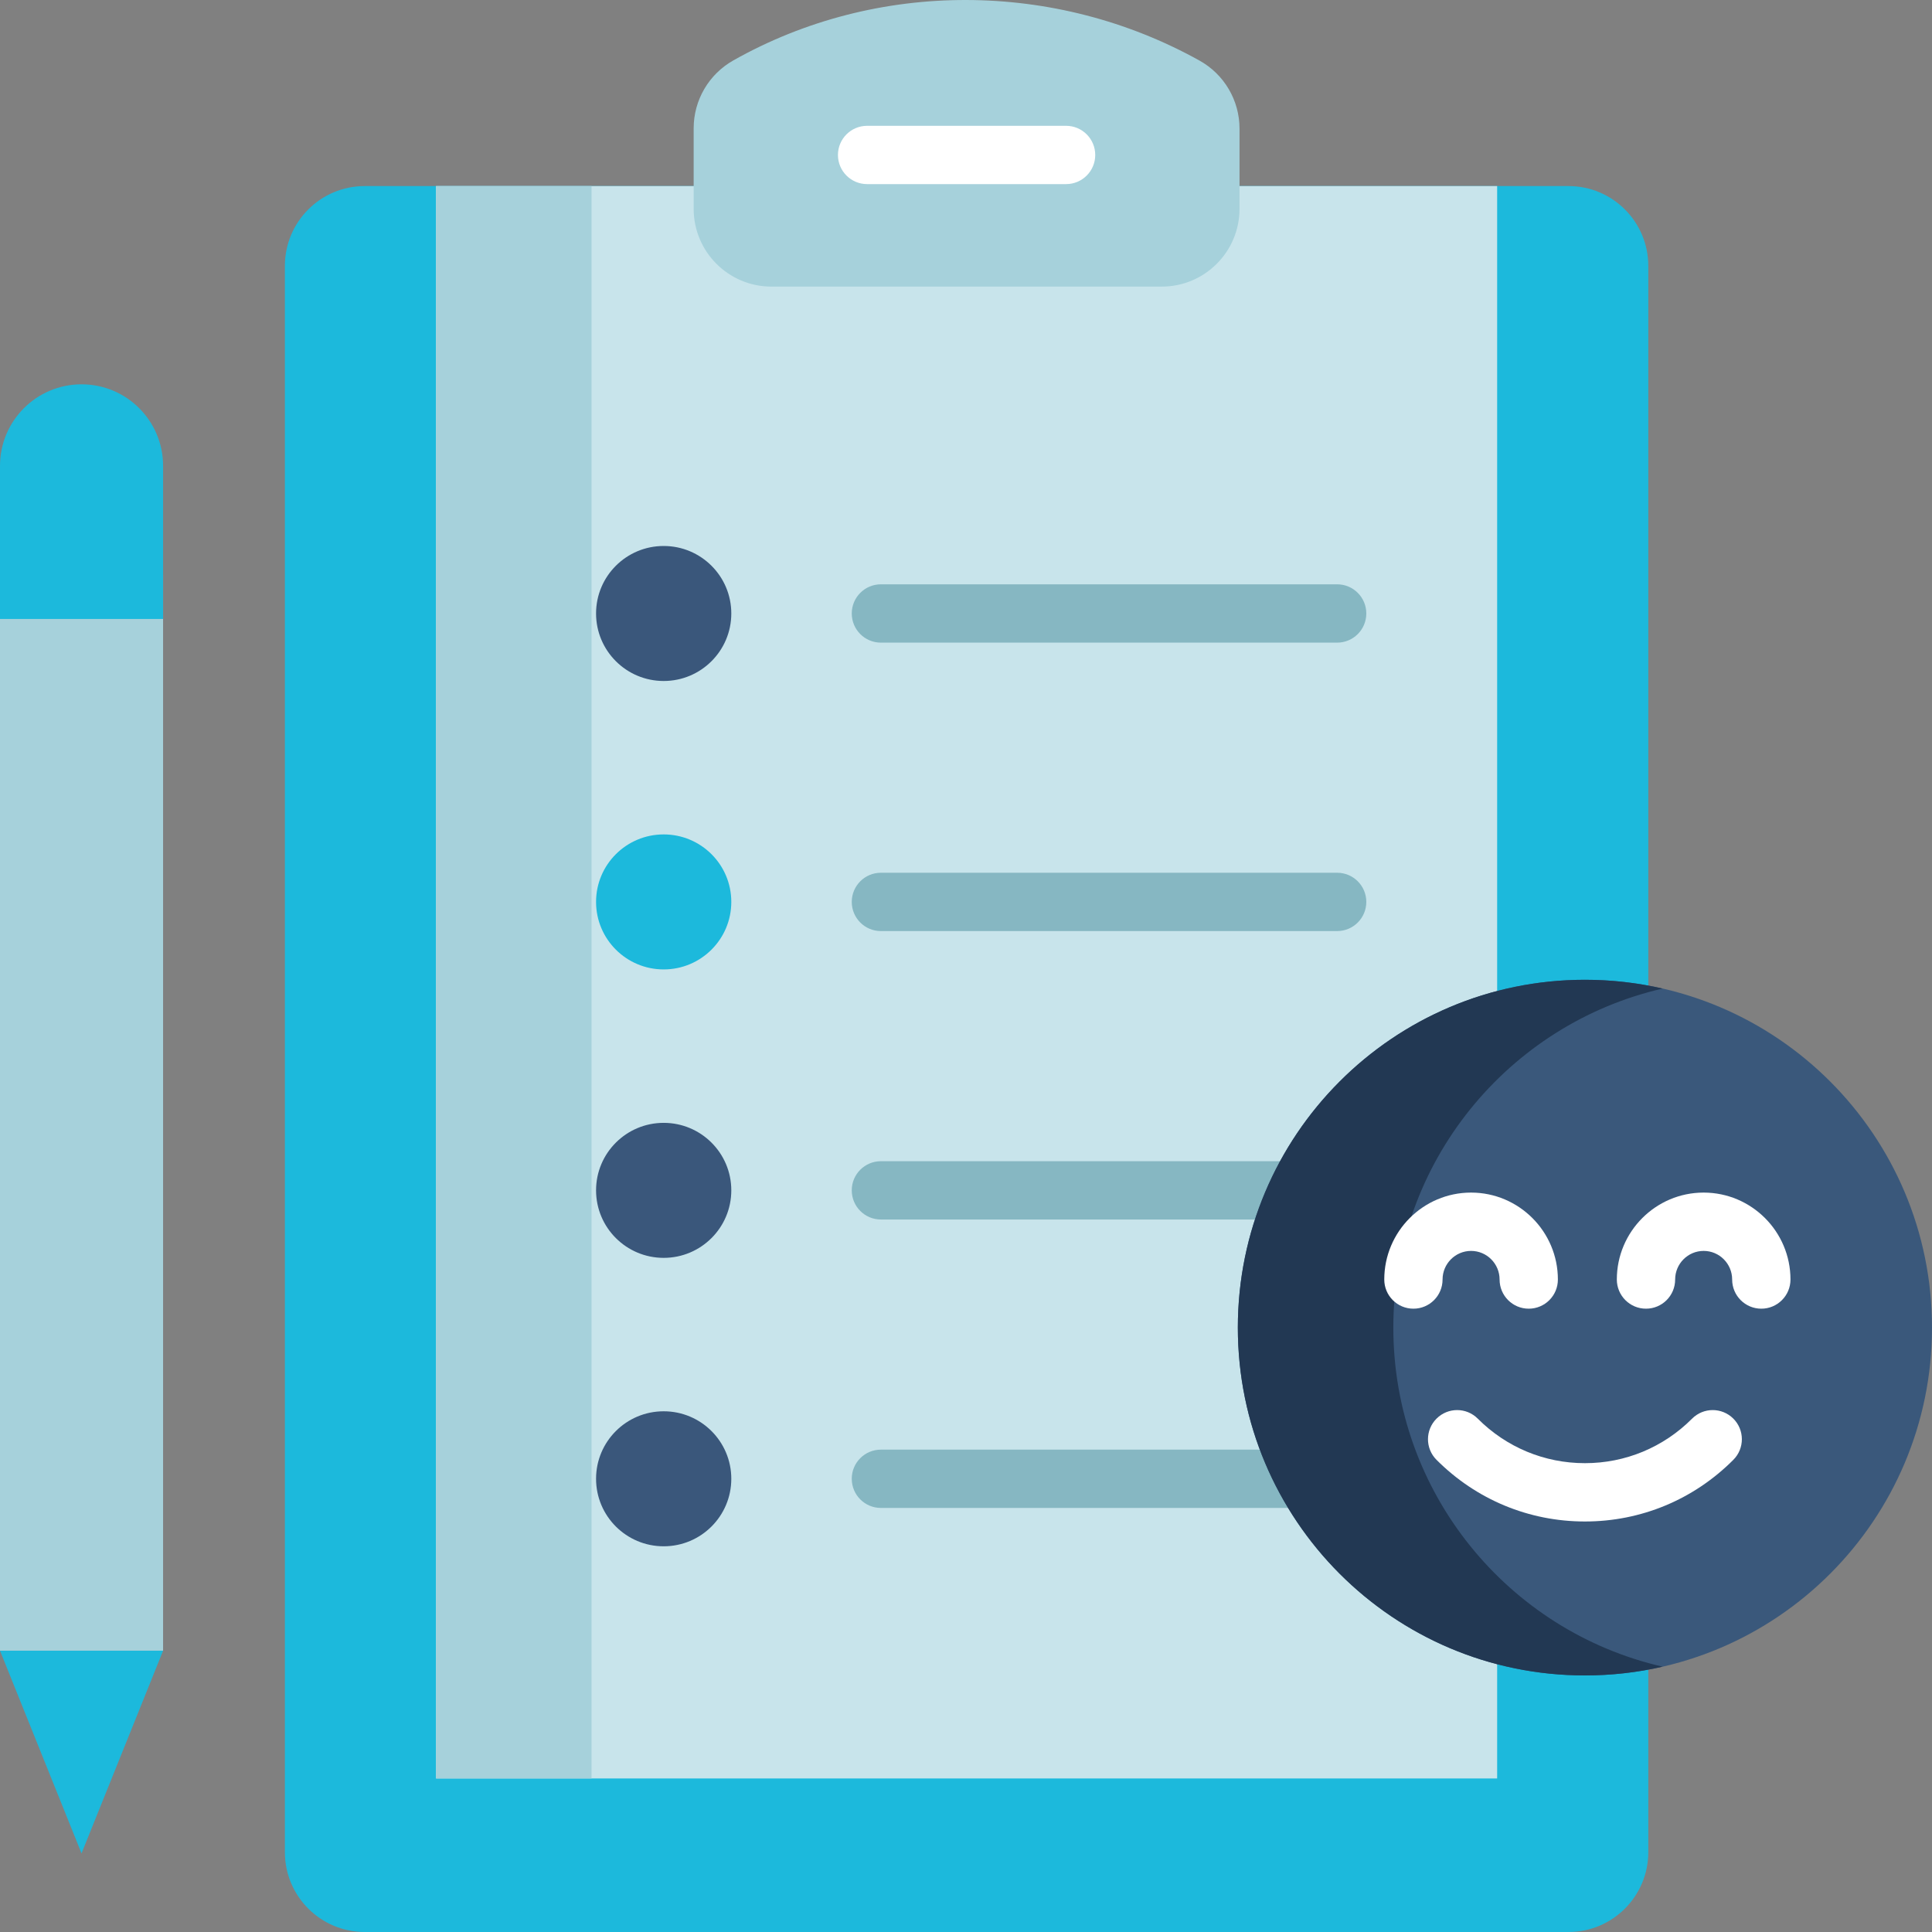 <svg width="75" height="75" viewBox="0 0 75 75" fill="none" xmlns="http://www.w3.org/2000/svg">
<rect x="0" y="0" width="75" height="75" fill="#808080" stroke="none"/>
<path d="M14.159 75H60.887C62.599 75 63.987 73.612 63.987 71.9V10.323C63.987 8.611 62.599 7.223 60.887 7.223H14.159C12.447 7.223 11.059 8.611 11.059 10.323V71.9C11.059 73.612 12.447 75 14.159 75Z" fill="#1CB9DC"/>
<path d="M58.119 7.223H16.927V69.04H58.119V7.223Z" fill="#C8E4EB"/>
<path d="M22.963 7.223H16.927V69.04H22.963V7.223Z" fill="#A6D1DB"/>
<path d="M48.118 4.993V8.106C48.118 9.774 46.766 11.126 45.098 11.126H29.948C28.28 11.126 26.928 9.774 26.928 8.106C26.928 7.064 26.928 6.021 26.928 4.978C26.928 3.887 27.517 2.881 28.468 2.345C34.053 -0.806 40.973 -0.759 46.565 2.352C47.523 2.885 48.118 3.896 48.118 4.993Z" fill="#A6D1DB"/>
<path d="M33.661 4.884H41.385C42.01 4.884 42.517 5.391 42.517 6.016C42.517 6.641 42.01 7.147 41.385 7.147H33.661C33.036 7.147 32.529 6.641 32.529 6.016C32.529 5.391 33.036 4.884 33.661 4.884Z" fill="white"/>
<path d="M25.764 26.436C24.314 26.436 23.139 25.262 23.139 23.815C23.139 22.368 24.314 21.195 25.764 21.195C27.214 21.195 28.389 22.368 28.389 23.815C28.389 25.262 27.214 26.436 25.764 26.436Z" fill="#3A577B"/>
<path d="M25.764 37.633C24.314 37.633 23.139 36.459 23.139 35.012C23.139 33.565 24.314 32.392 25.764 32.392C27.214 32.392 28.389 33.565 28.389 35.012C28.389 36.459 27.214 37.633 25.764 37.633Z" fill="#1CB9DC"/>
<path d="M25.764 48.83C24.314 48.83 23.139 47.657 23.139 46.209C23.139 44.762 24.314 43.589 25.764 43.589C27.214 43.589 28.389 44.762 28.389 46.209C28.389 47.657 27.214 48.83 25.764 48.83Z" fill="#3A577B"/>
<path d="M51.908 24.947H34.196C33.571 24.947 33.065 24.44 33.065 23.815C33.065 23.19 33.571 22.683 34.196 22.683H51.908C52.533 22.683 53.04 23.19 53.04 23.815C53.04 24.44 52.533 24.947 51.908 24.947Z" fill="#86B7C2"/>
<path d="M34.196 33.88H51.908C52.533 33.88 53.04 34.387 53.04 35.012C53.04 35.637 52.533 36.144 51.908 36.144H34.196C33.571 36.144 33.065 35.637 33.065 35.012C33.065 34.387 33.571 33.88 34.196 33.88Z" fill="#86B7C2"/>
<path d="M34.196 45.078H51.908C52.533 45.078 53.04 45.584 53.04 46.209C53.04 46.835 52.533 47.341 51.908 47.341H34.196C33.571 47.341 33.065 46.834 33.065 46.209C33.064 45.584 33.571 45.078 34.196 45.078Z" fill="#86B7C2"/>
<path d="M34.196 56.275H51.908C52.533 56.275 53.04 56.781 53.04 57.406C53.04 58.032 52.533 58.538 51.908 58.538H34.196C33.571 58.538 33.065 58.032 33.065 57.406C33.064 56.781 33.571 56.275 34.196 56.275Z" fill="#86B7C2"/>
<path d="M25.764 60.027C24.314 60.027 23.139 58.854 23.139 57.406C23.139 55.959 24.314 54.786 25.764 54.786C27.214 54.786 28.389 55.959 28.389 57.406C28.389 58.854 27.214 60.027 25.764 60.027Z" fill="#3A577B"/>
<path d="M6.331 64.079H0L3.165 71.948L6.331 64.079Z" fill="#1CB9DC"/>
<path d="M6.331 22.301H0V64.079H6.331V22.301Z" fill="#A6D1DB"/>
<path d="M0 24.029H6.331V18.085C6.331 16.337 4.914 14.919 3.166 14.919C1.417 14.919 0 16.337 0 18.085V24.029H0Z" fill="#1CB9DC"/>
<path d="M61.526 65.04C54.085 65.04 48.053 58.995 48.053 51.538C48.053 44.081 54.085 38.035 61.526 38.035C68.968 38.035 75 44.081 75 51.538C75 58.995 68.968 65.04 61.526 65.04Z" fill="#3A587B"/>
<path d="M61.526 38.035C62.564 38.035 63.574 38.153 64.544 38.376C58.556 39.749 54.089 45.121 54.089 51.538C54.089 57.955 58.556 63.327 64.544 64.7C63.574 64.923 62.564 65.04 61.526 65.04C54.085 65.04 48.053 58.995 48.053 51.538C48.053 44.081 54.085 38.035 61.526 38.035Z" fill="#223853"/>
<path d="M63.897 50.803C64.522 50.803 65.029 50.296 65.029 49.671C65.029 49.058 65.525 48.56 66.136 48.56C66.746 48.56 67.242 49.058 67.242 49.671C67.242 50.296 67.749 50.803 68.374 50.803C68.999 50.803 69.506 50.296 69.506 49.671C69.506 47.81 67.994 46.296 66.135 46.296C64.277 46.296 62.765 47.81 62.765 49.671C62.766 50.296 63.272 50.803 63.897 50.803Z" fill="white"/>
<path d="M54.869 50.803C55.494 50.803 56 50.296 56 49.671C56 49.058 56.497 48.56 57.107 48.56C57.717 48.56 58.214 49.058 58.214 49.671C58.214 50.296 58.72 50.803 59.345 50.803C59.97 50.803 60.477 50.296 60.477 49.671C60.477 47.81 58.965 46.296 57.107 46.296C55.248 46.296 53.737 47.81 53.737 49.671C53.737 50.296 54.244 50.803 54.869 50.803Z" fill="white"/>
<path d="M61.527 59.064C63.702 59.064 65.749 58.214 67.288 56.67C67.73 56.228 67.729 55.511 67.287 55.07C66.844 54.628 66.128 54.629 65.686 55.072C64.574 56.186 63.097 56.8 61.527 56.8C59.957 56.8 58.48 56.186 57.367 55.072C56.926 54.629 56.209 54.628 55.767 55.07C55.324 55.511 55.323 56.228 55.765 56.67C57.305 58.214 59.351 59.064 61.527 59.064Z" fill="white"/>
</svg>
